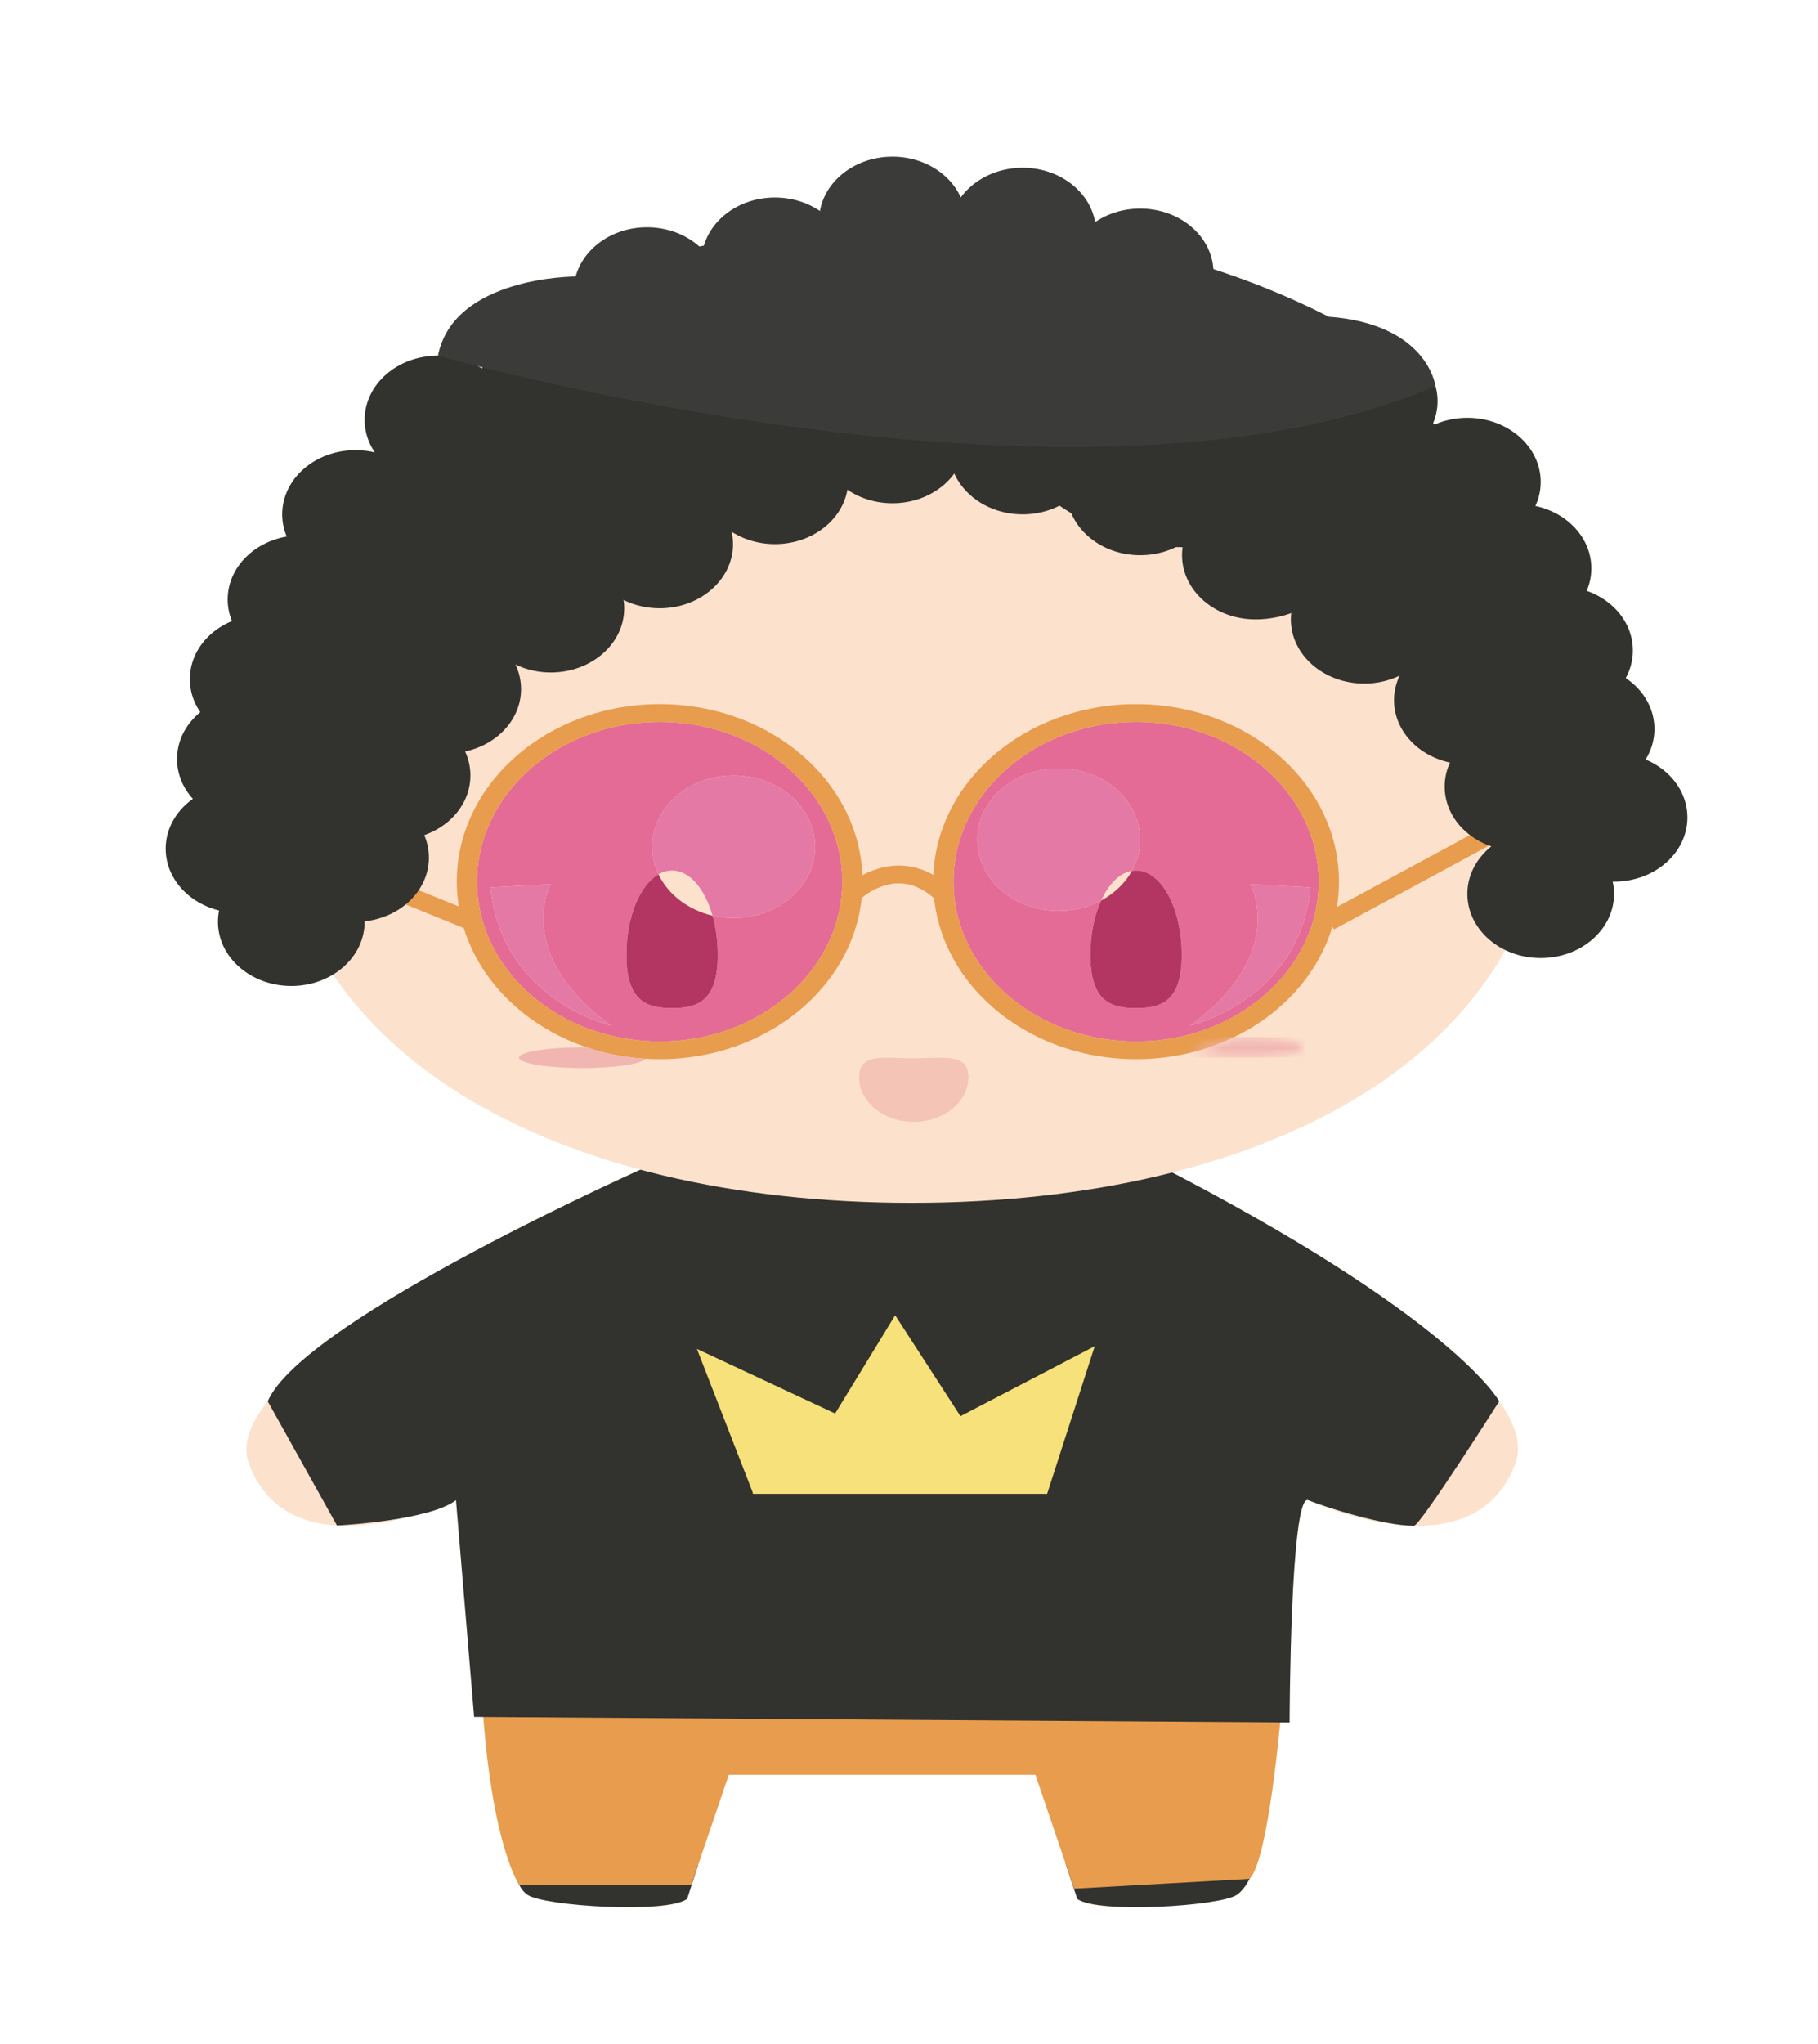 <?xml version="1.0" encoding="UTF-8"?>
<svg width="178px" height="200px" viewBox="0 0 178 200" version="1.1" xmlns="http://www.w3.org/2000/svg" xmlns:xlink="http://www.w3.org/1999/xlink">
    <!-- Generator: Sketch 46.2 (44496) - http://www.bohemiancoding.com/sketch -->
    <title>Artboard</title>
    <desc>Created with Sketch.</desc>
    <defs>
        <path d="M5.183,2.492 C3.051,2.492 1.17,2.316 0.054,2.048 C1.627,1.68 3.123,1.147 4.516,0.472 C4.735,0.467 4.958,0.466 5.183,0.466 C8.608,0.466 11.383,0.919 11.383,1.479 C11.383,2.038 8.608,2.492 5.183,2.492 Z" id="path-1"></path>
    </defs>
    <g id="Page-1" stroke="none" stroke-width="1" fill="none" fill-rule="evenodd">
        <g id="Artboard">
            <g id="Group-3" transform="translate(16, 15)">
                <path d="M96.184,98.936 L72.009,97.155 L47.835,98.936 C47.835,98.936 4.471,117.868 8.37,128.229 C12.269,138.589 26.501,132.761 28.646,131.789 C30.79,130.818 30.399,169.509 36.443,170.642 C42.487,171.776 50.675,172.099 51.26,170.642 C51.844,169.185 54.965,159.149 55.355,158.663 C55.744,158.177 70.366,158.663 70.366,158.663 C70.366,158.663 84.987,158.177 85.377,158.663 C85.767,159.149 88.886,169.185 89.471,170.642 C90.056,172.099 98.244,171.776 104.288,170.642 C110.331,169.509 109.942,130.818 112.086,131.789 C114.23,132.761 128.462,138.589 132.361,128.229 C136.261,117.868 96.184,98.936 96.184,98.936" id="Fill-58" fill="#FCE2CD"></path>
                <path d="M88.317,167.302 L107.317,165.879 C107.317,165.879 106.716,169.313 105.09,170.412 C103.465,171.512 91.499,172.272 89.474,170.806 L88.317,167.302" id="Fill-59" fill="#32322E"></path>
                <path d="M52.357,167.469 L34.194,165.879 C34.194,165.879 34.035,169.313 35.659,170.412 C37.284,171.512 49.251,172.272 51.277,170.806 L52.357,167.469" id="Fill-60" fill="#32322E"></path>
                <path d="M31.263,152.246 L109.409,152.834 C109.409,152.834 108.197,167.055 106.34,168.846 L89.169,169.803 L85.377,158.663 L55.355,158.663 L51.691,169.425 L34.864,169.474 C34.864,169.474 32.222,165.829 31.263,152.246" id="Fill-61" fill="#E89C4D"></path>
                <path d="M10.212,122.111 L16.993,134.265 C16.993,134.265 26.001,133.819 28.646,131.789 L30.422,152.997 L110.265,153.54 C110.265,153.54 110.321,131.074 112.086,131.789 C113.851,132.505 119.546,134.297 122.432,134.295 C123.057,134.294 130.788,122.111 130.788,122.111 C130.788,122.111 126.407,113.907 97.227,98.922 L47.835,98.936 C47.835,98.936 13.718,114.029 10.212,122.111" id="Fill-62" fill="#32322E"></path>
                <path d="M135.837,60.43 C135.837,88.305 107.823,102.695 73.266,102.695 C38.708,102.695 10.694,88.305 10.694,60.43 C10.694,32.557 38.708,9.96 73.266,9.96 C107.823,9.96 135.837,32.557 135.837,60.43" id="Fill-63" fill="#FCE2CD"></path>
                <path d="M95.233,86.901 C90.293,86.901 85.83,85.152 82.592,82.322 C79.355,79.491 77.356,75.588 77.356,71.269 C77.356,66.949 79.355,63.046 82.592,60.215 C85.83,57.384 90.293,55.636 95.233,55.636 C100.172,55.636 104.635,57.384 107.873,60.215 C111.11,63.046 113.109,66.949 113.109,71.269 C113.109,75.588 111.11,79.491 107.873,82.322 C104.635,85.152 100.172,86.901 95.233,86.901 M106.416,71.514 C106.416,71.514 110.202,78.345 100.517,85.348 C100.517,85.348 111.258,82.906 112.314,71.829 L106.416,71.514 M91.812,73.117 C91.157,74.552 90.762,76.405 90.762,78.429 C90.762,82.987 92.764,83.642 95.233,83.642 C97.702,83.642 99.702,82.987 99.702,78.429 C99.702,73.872 97.702,70.177 95.233,70.177 C95.098,70.177 94.965,70.188 94.833,70.21 C95.345,69.288 95.633,68.254 95.633,67.16 C95.633,63.307 92.061,60.183 87.656,60.183 C83.249,60.183 79.677,63.307 79.677,67.16 C79.677,71.013 83.249,74.137 87.656,74.137 C89.178,74.137 90.602,73.764 91.812,73.117" id="Fill-66" fill="#E46B95"></path>
                <path d="M95.233,83.642 C92.764,83.642 90.762,82.987 90.762,78.429 C90.762,76.405 91.157,74.552 91.812,73.117 C93.11,72.422 94.163,71.412 94.833,70.21 C94.965,70.188 95.098,70.177 95.233,70.177 C97.702,70.177 99.702,73.872 99.702,78.429 C99.702,82.987 97.702,83.642 95.233,83.642" id="Fill-67" fill="#B33561"></path>
                <path d="M48.589,86.901 C43.649,86.901 39.187,85.152 35.948,82.322 C32.712,79.491 30.712,75.588 30.712,71.269 C30.712,66.949 32.712,63.046 35.948,60.215 C39.187,57.384 43.649,55.636 48.589,55.636 C53.528,55.636 57.991,57.384 61.23,60.215 C64.466,63.046 66.465,66.949 66.466,71.269 C66.465,75.588 64.466,79.491 61.23,82.322 C57.991,85.152 53.528,86.901 48.589,86.901 M43.833,85.348 L43.833,85.348 C34.147,78.345 37.934,71.514 37.934,71.514 L32.036,71.829 C33.091,82.906 43.833,85.348 43.833,85.348 M48.47,70.55 C46.652,71.596 45.333,74.729 45.333,78.429 C45.333,82.987 47.333,83.642 49.803,83.642 C52.272,83.642 54.273,82.987 54.273,78.429 C54.273,77.046 54.088,75.742 53.763,74.597 C54.422,74.751 55.117,74.834 55.832,74.834 C60.238,74.834 63.811,71.71 63.811,67.857 C63.811,64.004 60.238,60.88 55.832,60.88 C51.426,60.88 47.854,64.004 47.854,67.857 C47.854,68.811 48.074,69.721 48.47,70.55" id="Fill-68" fill="#E46B95"></path>
                <path d="M49.803,83.642 C47.333,83.642 45.333,82.987 45.333,78.429 C45.333,74.729 46.652,71.596 48.47,70.55 C49.415,72.522 51.367,74.036 53.763,74.597 C54.088,75.742 54.273,77.046 54.273,78.429 C54.273,82.987 52.272,83.642 49.803,83.642" id="Fill-69" fill="#B33561"></path>
                <path d="M114.102,71.269 L113.109,71.269 C113.109,75.588 111.11,79.491 107.873,82.322 C104.635,85.152 100.172,86.901 95.233,86.901 C90.293,86.901 85.83,85.152 82.592,82.322 C79.355,79.491 77.356,75.588 77.356,71.269 C77.356,66.949 79.355,63.046 82.592,60.215 C85.83,57.384 90.293,55.636 95.233,55.636 C100.172,55.636 104.635,57.384 107.873,60.215 C111.11,63.046 113.109,66.949 113.109,71.269 L115.096,71.269 C115.095,61.675 106.203,53.899 95.233,53.899 C84.262,53.899 75.37,61.675 75.37,71.269 C75.37,80.862 84.262,88.637 95.233,88.638 C106.203,88.637 115.095,80.862 115.096,71.269 L114.102,71.269" id="Fill-70" fill="#E89C4D"></path>
                <path d="M67.458,71.269 L66.466,71.269 C66.465,75.588 64.466,79.491 61.23,82.322 C57.991,85.152 53.528,86.901 48.589,86.901 C43.649,86.901 39.187,85.152 35.948,82.322 C32.712,79.491 30.712,75.588 30.712,71.269 C30.712,66.949 32.712,63.046 35.948,60.215 C39.187,57.384 43.649,55.636 48.589,55.636 C53.528,55.636 57.991,57.384 61.23,60.215 C64.466,63.046 66.465,66.949 66.466,71.269 L68.452,71.269 C68.452,61.675 59.559,53.899 48.589,53.899 C37.618,53.899 28.726,61.675 28.725,71.269 C28.726,80.862 37.618,88.637 48.589,88.638 C59.559,88.637 68.452,80.862 68.452,71.269 L67.458,71.269" id="Fill-71" fill="#E89C4D"></path>
                <path d="M68.151,73.041 L67.985,72.912 L68.149,73.043 L68.151,73.041 L67.985,72.912 L68.149,73.043 C68.168,73.024 68.62,72.598 69.327,72.198 C70.036,71.794 70.982,71.43 71.998,71.433 C72.526,71.434 73.082,71.525 73.687,71.768 C74.29,72.012 74.946,72.415 75.64,73.058 L77.086,71.867 C76.247,71.087 75.383,70.54 74.52,70.192 C73.657,69.842 72.797,69.695 71.998,69.696 C70.395,69.699 69.075,70.259 68.159,70.79 C67.241,71.325 66.706,71.848 66.668,71.885 L68.151,73.041" id="Fill-72" fill="#E89C4D"></path>
                <polyline id="Fill-73" fill="#E89C4D" points="114.625 75.935 131.311 66.922 130.267 65.443 113.581 74.457"></polyline>
                <polyline id="Fill-74" fill="#E89C4D" points="30.676 74.407 18.292 69.389 17.457 70.966 29.841 75.984"></polyline>
                <path d="M14.814,77.353 C14.814,77.353 27.07,40.937 45.116,40.068 C53.199,39.679 62.544,24.787 72.765,25.192 C82.17,25.565 87.796,42.263 106.125,37.788 C119.555,34.509 130.246,66.024 132.522,75.334 C132.522,75.334 135.085,70.782 135.731,63.4 C137.318,45.273 131.875,12.976 81.536,10.179 C9.795,6.195 10.438,57.84 10.586,63.907 C10.734,69.974 14.814,77.353 14.814,77.353" id="Fill-75" fill="#32322E"></path>
                <path d="M91.308,29.046 C91.308,32.515 88.093,35.327 84.126,35.327 C80.161,35.327 76.945,32.515 76.945,29.046 C76.945,25.578 80.161,22.767 84.126,22.767 C88.093,22.767 91.308,25.578 91.308,29.046" id="Fill-76" fill="#32322E"></path>
                <path d="M102.815,33.047 C102.815,36.514 99.599,39.326 95.633,39.326 C91.667,39.326 88.452,36.514 88.452,33.047 C88.452,29.578 91.667,26.767 95.633,26.767 C99.599,26.767 102.815,29.578 102.815,33.047" id="Fill-77" fill="#32322E"></path>
                <path d="M114.817,39.806 C114.817,43.275 110.882,45.606 106.916,45.606 C102.95,45.606 99.735,42.794 99.735,39.326 C99.735,35.858 102.95,33.047 106.916,33.047 C110.882,33.047 114.817,36.338 114.817,39.806" id="Fill-78" fill="#32322E"></path>
                <path d="M124.751,45.606 C124.751,49.075 121.537,51.886 117.57,51.886 C113.605,51.886 110.389,49.075 110.389,45.606 C110.389,42.137 113.605,39.326 117.57,39.326 C121.537,39.326 124.751,42.137 124.751,45.606" id="Fill-79" fill="#32322E"></path>
                <path d="M134.851,53.515 C134.851,56.983 131.635,59.794 127.67,59.794 C123.703,59.794 120.489,56.983 120.489,53.515 C120.489,50.047 123.703,47.235 127.67,47.235 C131.635,47.235 134.851,50.047 134.851,53.515" id="Fill-80" fill="#32322E"></path>
                <path d="M139.809,61.966 C139.809,65.435 136.594,68.247 132.628,68.247 C128.662,68.247 125.447,65.435 125.447,61.966 C125.447,58.498 128.662,55.686 132.628,55.686 C136.594,55.686 139.809,58.498 139.809,61.966" id="Fill-81" fill="#32322E"></path>
                <path d="M142.032,72.463 C142.032,75.931 138.818,78.743 134.851,78.743 C130.884,78.743 127.67,75.931 127.67,72.463 C127.67,68.995 130.884,66.183 134.851,66.183 C138.818,66.183 142.032,68.995 142.032,72.463" id="Fill-82" fill="#32322E"></path>
                <path d="M64.197,27.96 C64.197,31.429 67.413,34.241 71.378,34.241 C75.345,34.241 78.559,31.429 78.559,27.96 C78.559,24.493 75.345,21.681 71.378,21.681 C67.413,21.681 64.197,24.493 64.197,27.96" id="Fill-83" fill="#32322E"></path>
                <path d="M52.691,31.961 C52.691,35.429 55.905,38.24 59.872,38.24 C63.837,38.24 67.053,35.429 67.053,31.961 C67.053,28.492 63.837,25.68 59.872,25.68 C55.905,25.68 52.691,28.492 52.691,31.961" id="Fill-84" fill="#32322E"></path>
                <path d="M41.408,38.24 C41.408,41.708 44.623,44.52 48.589,44.52 C52.555,44.52 55.77,41.708 55.77,38.24 C55.77,34.772 52.555,31.961 48.589,31.961 C44.623,31.961 41.408,34.772 41.408,38.24" id="Fill-85" fill="#32322E"></path>
                <path d="M30.753,44.52 C30.753,47.988 33.969,50.8 37.934,50.8 C41.901,50.8 45.116,47.988 45.116,44.52 C45.116,41.052 41.901,38.24 37.934,38.24 C33.969,38.24 30.753,41.052 30.753,44.52" id="Fill-86" fill="#32322E"></path>
                <path d="M20.654,52.429 C20.654,55.897 23.869,58.708 27.835,58.708 C31.801,58.708 35.017,55.897 35.017,52.429 C35.017,48.96 31.801,46.149 27.835,46.149 C23.869,46.149 20.654,48.96 20.654,52.429" id="Fill-87" fill="#32322E"></path>
                <path d="M15.695,60.88 C15.695,64.349 18.911,67.16 22.876,67.16 C26.843,67.16 30.059,64.349 30.059,60.88 C30.059,57.412 26.843,54.6 22.876,54.6 C18.911,54.6 15.695,57.412 15.695,60.88" id="Fill-88" fill="#32322E"></path>
                <path d="M11.63,68.916 C11.63,72.384 14.846,75.196 18.812,75.196 C22.778,75.196 25.994,72.384 25.994,68.916 C25.994,65.448 22.778,62.636 18.812,62.636 C14.846,62.636 11.63,65.448 11.63,68.916" id="Fill-89" fill="#32322E"></path>
                <path d="M19.702,75.196 C19.702,78.664 16.487,81.476 12.521,81.476 C8.555,81.476 5.339,78.664 5.339,75.196 C5.339,71.727 8.555,68.916 12.521,68.916 C16.487,68.916 19.702,71.727 19.702,75.196" id="Fill-90" fill="#32322E"></path>
                <path d="M91.308,7.691 C91.308,11.16 88.093,13.971 84.126,13.971 C80.161,13.971 76.945,11.16 76.945,7.691 C76.945,4.223 80.161,1.412 84.126,1.412 C88.093,1.412 91.308,4.223 91.308,7.691" id="Fill-91" fill="#3B3C3A"></path>
                <path d="M102.815,11.691 C102.815,15.159 99.599,17.971 95.633,17.971 C91.667,17.971 88.452,15.159 88.452,11.691 C88.452,8.223 91.667,5.411 95.633,5.411 C99.599,5.411 102.815,8.223 102.815,11.691" id="Fill-92" fill="#3B3C3A"></path>
                <path d="M124.751,24.251 C124.751,27.719 121.537,30.531 117.57,30.531 C113.605,30.531 110.389,27.719 110.389,24.251 C110.389,20.782 113.605,17.971 117.57,17.971 C121.537,17.971 124.751,20.782 124.751,24.251" id="Fill-94" fill="#32322E"></path>
                <path d="M134.851,32.16 C134.851,35.627 131.635,38.439 127.67,38.439 C123.703,38.439 120.489,35.627 120.489,32.16 C120.489,28.691 123.703,25.88 127.67,25.88 C131.635,25.88 134.851,28.691 134.851,32.16" id="Fill-95" fill="#32322E"></path>
                <path d="M139.809,40.611 C139.809,44.079 136.594,46.891 132.628,46.891 C128.662,46.891 125.447,44.079 125.447,40.611 C125.447,37.142 128.662,34.331 132.628,34.331 C136.594,34.331 139.809,37.142 139.809,40.611" id="Fill-96" fill="#32322E"></path>
                <path d="M143.874,48.646 C143.874,52.115 140.659,54.926 136.693,54.926 C132.727,54.926 129.512,52.115 129.512,48.646 C129.512,45.178 132.727,42.367 136.693,42.367 C140.659,42.367 143.874,45.178 143.874,48.646" id="Fill-97" fill="#32322E"></path>
                <path d="M64.197,6.605 C64.197,10.073 67.413,12.885 71.378,12.885 C75.345,12.885 78.559,10.073 78.559,6.605 C78.559,3.137 75.345,0.326 71.378,0.326 C67.413,0.326 64.197,3.137 64.197,6.605" id="Fill-98" fill="#3B3C3A"></path>
                <path d="M52.691,10.605 C52.691,14.074 55.905,16.885 59.872,16.885 C63.837,16.885 67.053,14.074 67.053,10.605 C67.053,7.136 63.837,4.325 59.872,4.325 C55.905,4.325 52.691,7.136 52.691,10.605" id="Fill-99" fill="#3B3C3A"></path>
                <path d="M40.166,13.519 C40.166,16.987 43.381,19.798 47.347,19.798 C51.313,19.798 54.528,16.987 54.528,13.519 C54.528,10.051 51.313,7.239 47.347,7.239 C43.381,7.239 40.166,10.051 40.166,13.519" id="Fill-100" fill="#3B3C3A"></path>
                <path d="M19.702,26.079 C19.702,29.547 22.917,32.359 26.883,32.359 C30.849,32.359 34.065,29.547 34.065,26.079 C34.065,22.61 30.849,19.798 26.883,19.798 C22.917,19.798 19.702,22.61 19.702,26.079" id="Fill-102" fill="#32322E"></path>
                <path d="M11.63,35.327 C11.63,38.795 14.846,41.607 18.812,41.607 C22.778,41.607 25.994,38.795 25.994,35.327 C25.994,31.858 22.778,29.046 18.812,29.046 C14.846,29.046 11.63,31.858 11.63,35.327" id="Fill-103" fill="#32322E"></path>
                <path d="M6.291,43.657 C6.291,47.125 9.507,49.936 13.472,49.936 C17.439,49.936 20.654,47.125 20.654,43.657 C20.654,40.189 17.439,37.377 13.472,37.377 C9.507,37.377 6.291,40.189 6.291,43.657" id="Fill-104" fill="#32322E"></path>
                <path d="M16.949,51.451 C16.949,54.92 13.734,57.731 9.768,57.731 C5.802,57.731 2.587,54.92 2.587,51.451 C2.587,47.983 5.802,45.172 9.768,45.172 C13.734,45.172 16.949,47.983 16.949,51.451" id="Fill-105" fill="#32322E"></path>
                <path d="M145.985,56.328 C145.985,59.796 142.77,62.608 138.804,62.608 C134.838,62.608 131.623,59.796 131.623,56.328 C131.623,52.86 134.838,50.049 138.804,50.049 C142.77,50.049 145.985,52.86 145.985,56.328" id="Fill-106" fill="#32322E"></path>
                <path d="M149.213,64.988 C149.213,68.457 145.999,71.269 142.032,71.269 C138.067,71.269 134.851,68.457 134.851,64.988 C134.851,61.52 138.067,58.708 142.032,58.708 C145.999,58.708 149.213,61.52 149.213,64.988" id="Fill-107" fill="#32322E"></path>
                <path d="M15.695,59.27 C15.695,62.738 12.481,65.549 8.514,65.549 C4.549,65.549 1.333,62.738 1.333,59.27 C1.333,55.801 4.549,52.99 8.514,52.99 C12.481,52.99 15.695,55.801 15.695,59.27" id="Fill-108" fill="#32322E"></path>
                <path d="M14.584,68.047 C14.584,71.516 11.369,74.327 7.403,74.327 C3.437,74.327 0.222,71.516 0.222,68.047 C0.222,64.579 3.437,61.767 7.403,61.767 C11.369,61.767 14.584,64.579 14.584,68.047" id="Fill-109" fill="#32322E"></path>
                <path d="M17.875,62.636 C17.875,66.104 14.659,68.916 10.694,68.916 C6.727,68.916 3.512,66.104 3.512,62.636 C3.512,59.168 6.727,56.356 10.694,56.356 C14.659,56.356 17.875,59.168 17.875,62.636" id="Fill-110" fill="#32322E"></path>
                <g id="Group-113" transform="translate(100.331, 86)">
                    <mask id="mask-2" fill="white">
                        <use xlink:href="#path-1"></use>
                    </mask>
                    <g id="Clip-112"></g>
                    <polygon id="Fill-111" fill="#F1B6B2" mask="url(#mask-2)" points="0.054 2.492 11.383 2.492 11.383 0.466 0.054 0.466"></polygon>
                </g>
                <path d="M41.016,89.505 C37.592,89.505 34.816,89.052 34.816,88.492 C34.816,87.933 37.592,87.479 41.016,87.479 C41.161,87.479 41.304,87.479 41.446,87.481 C43.247,88.088 45.174,88.473 47.184,88.596 C46.868,89.106 44.226,89.505 41.016,89.505" id="Fill-115" fill="#F1B6B2"></path>
                <path d="M73.464,94.77 C70.508,94.77 68.112,92.812 68.112,90.398 C68.112,88.755 69.223,88.492 70.865,88.492 C71.634,88.492 72.521,88.55 73.464,88.55 C74.408,88.55 75.294,88.492 76.064,88.492 C77.706,88.492 78.817,88.755 78.817,90.398 C78.817,92.812 76.421,94.77 73.464,94.77" id="Fill-117" fill="#F4C4B6"></path>
                <polyline id="Fill-118" fill="#F7E17A" points="57.721 131.167 86.524 131.167 91.185 116.724 78.039 123.57 71.644 113.693 65.766 123.309 52.235 116.99 57.661 130.937"></polyline>
                <path d="M87.656,74.137 C83.249,74.137 79.677,71.013 79.677,67.16 C79.677,63.307 83.249,60.183 87.656,60.183 C92.061,60.183 95.633,63.307 95.633,67.16 C95.633,68.254 95.345,69.288 94.833,70.21 C93.623,70.408 92.552,71.496 91.812,73.117 C90.602,73.764 89.178,74.137 87.656,74.137" id="Fill-119" fill="#E579A5"></path>
                <path d="M55.832,74.834 C55.117,74.834 54.422,74.751 53.763,74.597 C53.015,71.969 51.522,70.177 49.803,70.177 C49.338,70.177 48.891,70.307 48.47,70.55 C48.074,69.721 47.854,68.811 47.854,67.857 C47.854,64.004 51.426,60.88 55.832,60.88 C60.238,60.88 63.811,64.004 63.811,67.857 C63.811,71.71 60.238,74.834 55.832,74.834" id="Fill-121" fill="#E579A5"></path>
                <path d="M100.517,85.348 C110.202,78.345 106.416,71.514 106.416,71.514 L112.314,71.829 C111.258,82.906 100.517,85.348 100.517,85.348" id="Fill-123" fill="#E579A5"></path>
                <path d="M43.833,85.348 C43.833,85.348 33.091,82.906 32.036,71.829 L37.934,71.514 C37.934,71.514 34.147,78.345 43.833,85.348" id="Fill-124" fill="#E579A5"></path>
                <path d="M26.883,19.798 C26.883,19.798 89.852,37.76 124.542,22.767 C124.542,22.767 95.947,-3.496 41.435,11.722 C36.248,13.169 30,17.589 26.883,19.798" id="Fill-125" fill="#3B3C3A"></path>
                <path d="M124.542,22.767 C124.542,22.767 123.8,16.722 114.086,15.988" id="Fill-126" fill="#3B3C3A"></path>
                <path d="M40.362,12.057 C40.362,12.057 28.435,12.017 26.883,19.798" id="Fill-127" fill="#3B3C3A"></path>
            </g>
        </g>
    </g>
</svg>